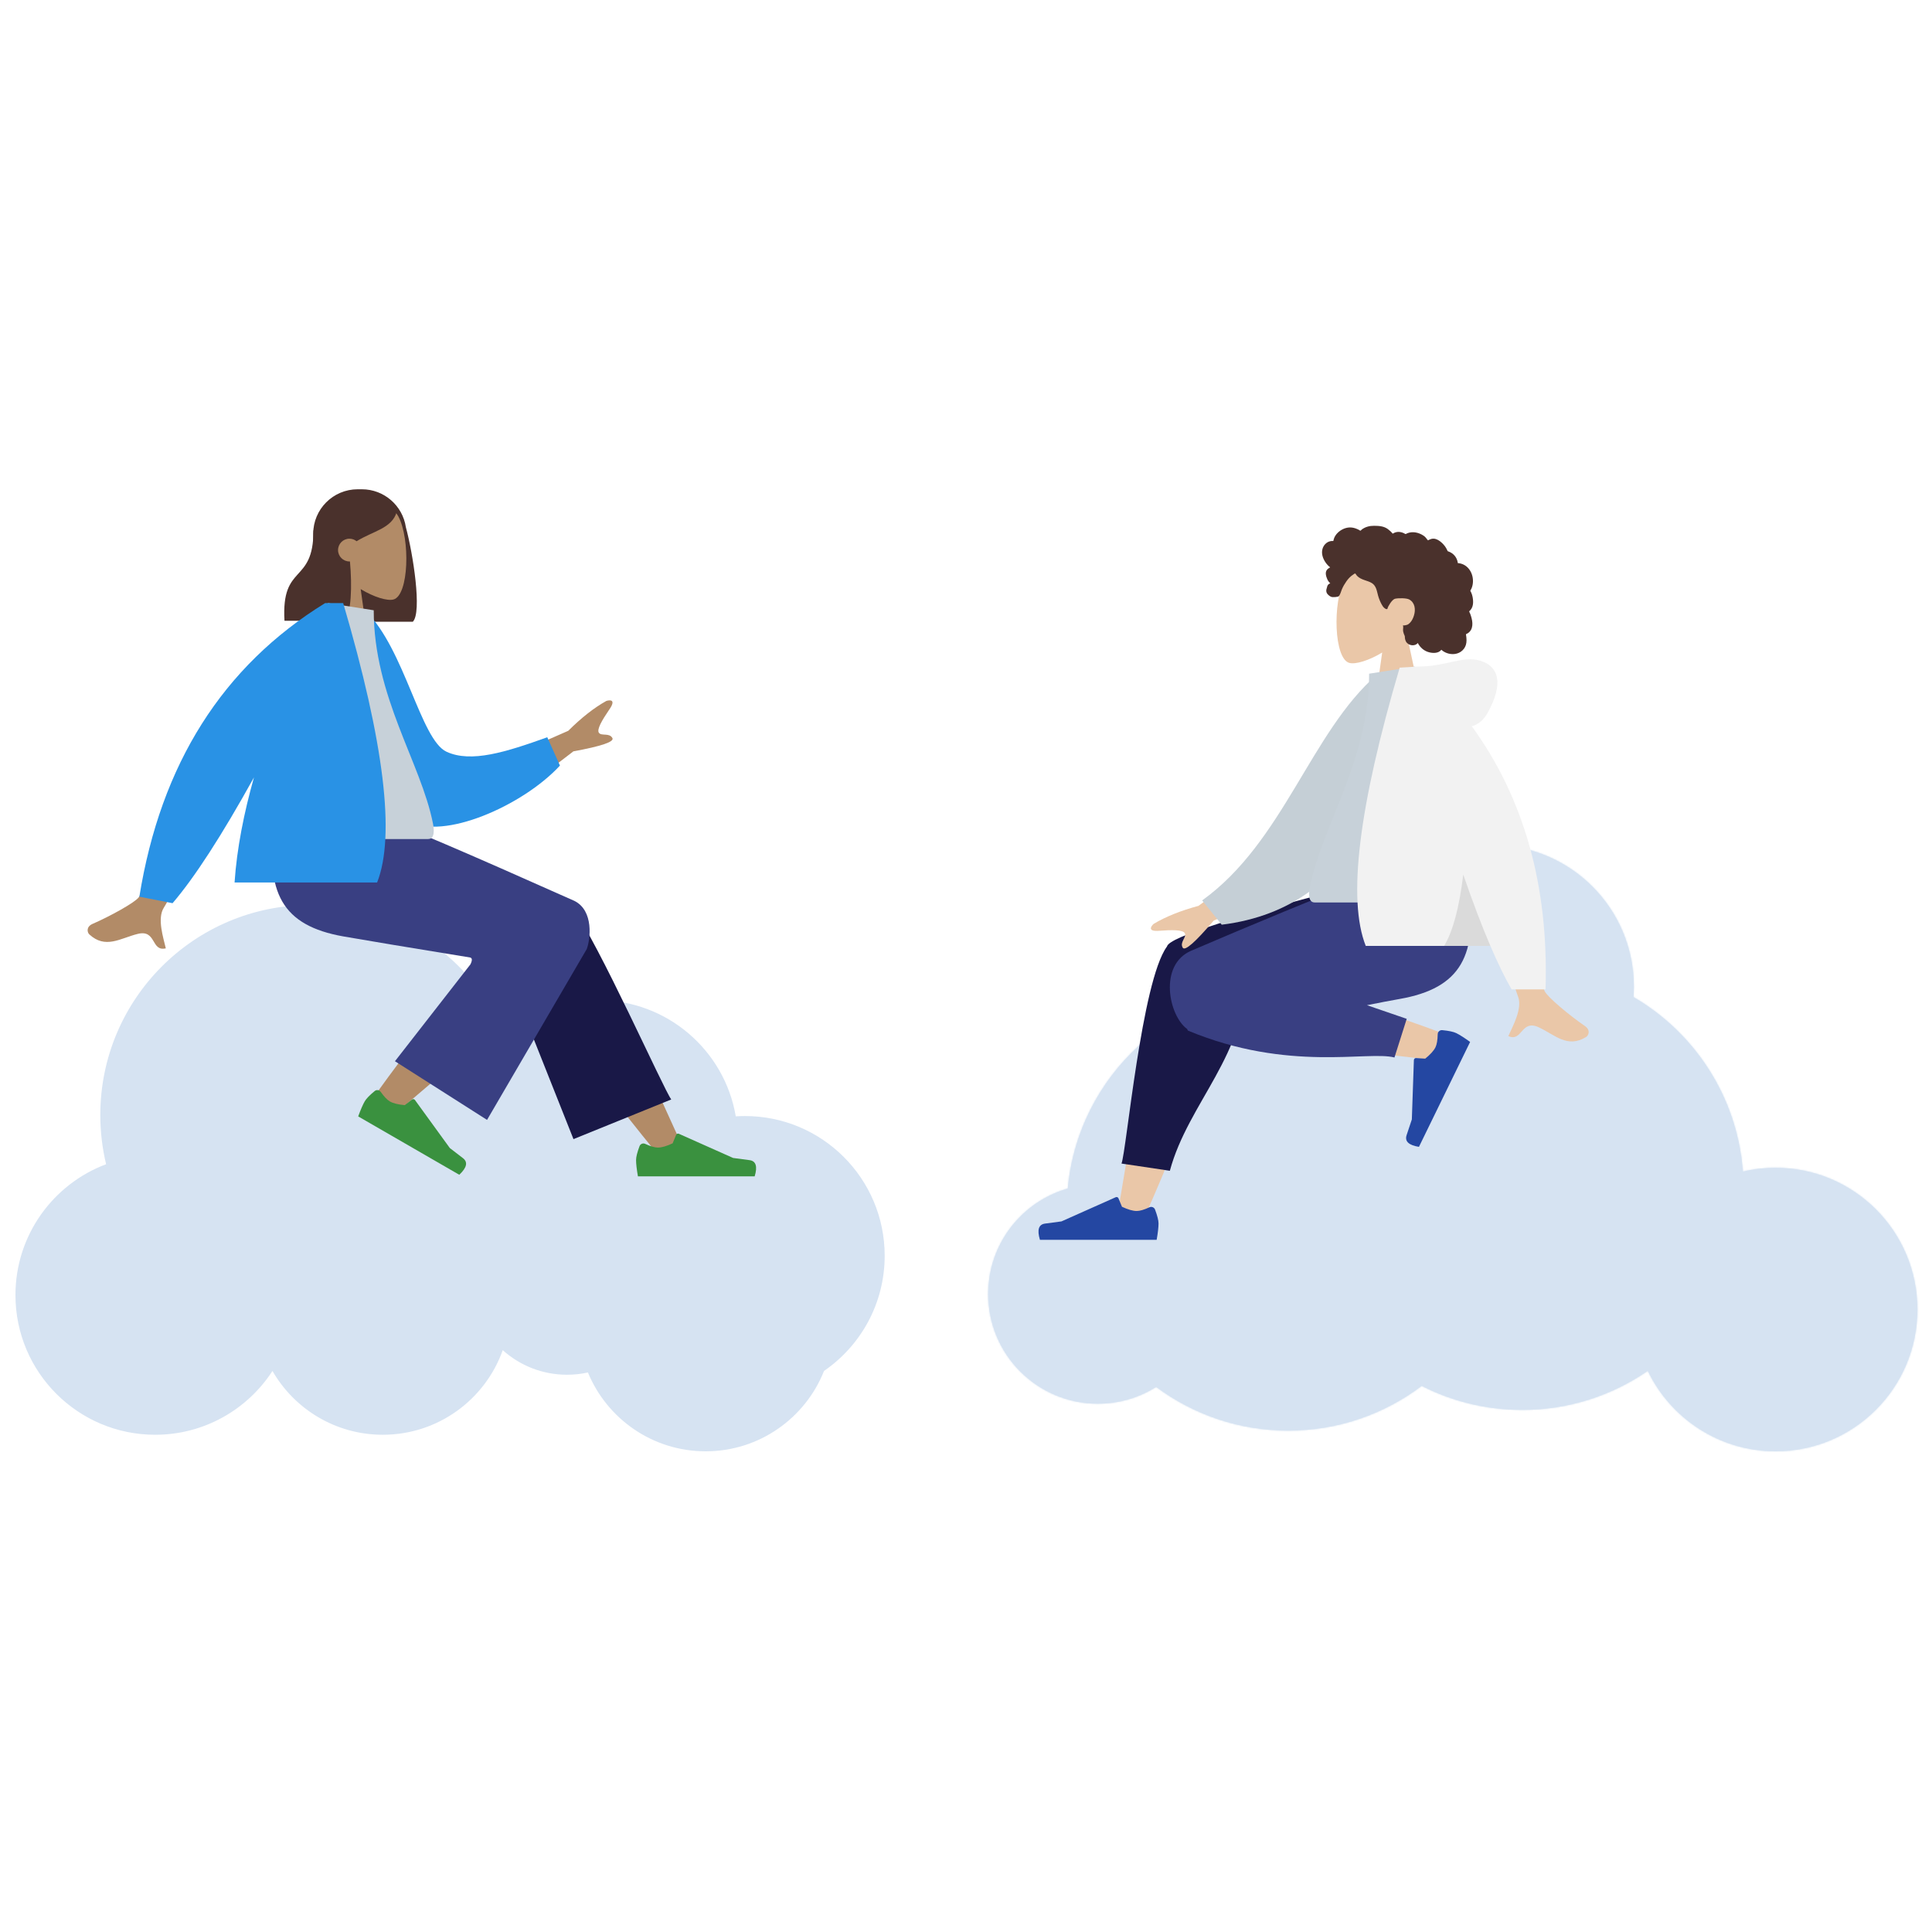 <svg width="1250" height="1250" viewBox="0 0 1250 1250" fill="none" xmlns="http://www.w3.org/2000/svg">
<rect width="1250" height="1250" fill="white"/>
<mask id="path-1-inside-1" fill="white">
<path fill-rule="evenodd" clip-rule="evenodd" d="M1056.87 645.086C1057.03 642.875 1057.11 640.642 1057.11 638.39C1057.11 587.733 1016.05 546.667 965.39 546.667C914.733 546.667 873.668 587.733 873.668 638.39C873.668 640.556 873.743 642.704 873.89 644.832C861.079 641.075 847.524 639.059 833.497 639.059C758.875 639.059 697.577 696.108 690.837 768.97C661.109 777.433 639.339 804.791 639.339 837.234C639.339 876.429 671.113 908.202 710.307 908.202C724.175 908.202 737.114 904.225 748.044 897.348C771.902 915.103 801.473 925.61 833.497 925.61C865.922 925.61 895.831 914.838 919.842 896.679C939.342 906.616 961.42 912.219 984.806 912.219C1015 912.219 1043.01 902.881 1066.11 886.935C1080.9 917.736 1112.38 939 1148.84 939C1199.49 939 1240.56 897.934 1240.56 847.277C1240.56 796.62 1199.49 755.554 1148.84 755.554C1141.55 755.554 1134.46 756.403 1127.67 758.008C1124.03 709.765 1096.5 668.19 1056.87 645.086Z"/>
</mask>
<path fill-rule="evenodd" clip-rule="evenodd" d="M1056.87 645.086C1057.03 642.875 1057.11 640.642 1057.11 638.39C1057.11 587.733 1016.05 546.667 965.39 546.667C914.733 546.667 873.668 587.733 873.668 638.39C873.668 640.556 873.743 642.704 873.89 644.832C861.079 641.075 847.524 639.059 833.497 639.059C758.875 639.059 697.577 696.108 690.837 768.97C661.109 777.433 639.339 804.791 639.339 837.234C639.339 876.429 671.113 908.202 710.307 908.202C724.175 908.202 737.114 904.225 748.044 897.348C771.902 915.103 801.473 925.61 833.497 925.61C865.922 925.61 895.831 914.838 919.842 896.679C939.342 906.616 961.42 912.219 984.806 912.219C1015 912.219 1043.01 902.881 1066.11 886.935C1080.9 917.736 1112.38 939 1148.84 939C1199.49 939 1240.56 897.934 1240.56 847.277C1240.56 796.62 1199.49 755.554 1148.84 755.554C1141.55 755.554 1134.46 756.403 1127.67 758.008C1124.03 709.765 1096.5 668.19 1056.87 645.086Z" fill="#D6E3F2"/>
<path d="M1056.87 645.086L1054.88 644.942L1054.79 646.185L1055.87 646.813L1056.87 645.086ZM873.89 644.832L873.328 646.752L876.084 647.56L875.886 644.694L873.89 644.832ZM690.837 768.97L691.385 770.894L692.702 770.519L692.829 769.154L690.837 768.97ZM748.044 897.348L749.239 895.744L748.139 894.926L746.98 895.655L748.044 897.348ZM919.842 896.679L920.75 894.897L919.634 894.328L918.636 895.084L919.842 896.679ZM1066.11 886.935L1067.91 886.069L1066.9 883.959L1064.97 885.289L1066.11 886.935ZM1127.67 758.008L1125.68 758.159L1125.85 760.493L1128.13 759.955L1127.67 758.008ZM1058.87 645.23C1059.03 642.971 1059.11 640.69 1059.11 638.39H1055.11C1055.11 640.594 1055.03 642.778 1054.88 644.942L1058.87 645.23ZM1059.11 638.39C1059.11 586.628 1017.15 544.667 965.39 544.667V548.667C1014.94 548.667 1055.11 588.837 1055.11 638.39H1059.11ZM965.39 544.667C913.629 544.667 871.668 586.628 871.668 638.39H875.668C875.668 588.837 915.838 548.667 965.39 548.667V544.667ZM871.668 638.39C871.668 640.602 871.744 642.796 871.895 644.971L875.886 644.694C875.741 642.612 875.668 640.509 875.668 638.39H871.668ZM874.453 642.913C861.461 639.103 847.716 637.059 833.497 637.059V641.059C847.331 641.059 860.697 643.047 873.328 646.752L874.453 642.913ZM833.497 637.059C757.832 637.059 695.68 694.904 688.846 768.786L692.829 769.154C699.474 697.311 759.918 641.059 833.497 641.059V637.059ZM690.29 767.047C659.725 775.748 637.339 803.874 637.339 837.234H641.339C641.339 805.709 662.493 779.119 691.385 770.894L690.29 767.047ZM637.339 837.234C637.339 877.533 670.008 910.202 710.307 910.202V906.202C672.217 906.202 641.339 875.324 641.339 837.234H637.339ZM710.307 910.202C724.563 910.202 737.869 906.112 749.109 899.041L746.98 895.655C736.358 902.337 723.787 906.202 710.307 906.202V910.202ZM746.85 898.953C771.041 916.955 801.028 927.61 833.497 927.61V923.61C801.917 923.61 772.763 913.25 749.239 895.744L746.85 898.953ZM833.497 927.61C866.373 927.61 896.703 916.687 921.049 898.274L918.636 895.084C894.96 912.99 865.472 923.61 833.497 923.61V927.61ZM984.806 910.219C961.743 910.219 939.975 904.694 920.75 894.897L918.934 898.461C938.709 908.538 961.097 914.219 984.806 914.219V910.219ZM1064.97 885.289C1042.19 901.012 1014.58 910.219 984.806 910.219V914.219C1015.42 914.219 1043.82 904.75 1067.24 888.581L1064.97 885.289ZM1148.84 937C1113.18 937 1082.38 916.203 1067.91 886.069L1064.3 887.801C1079.42 919.268 1111.59 941 1148.84 941V937ZM1238.56 847.277C1238.56 896.829 1198.39 937 1148.84 937V941C1200.6 941 1242.56 899.039 1242.56 847.277H1238.56ZM1148.84 757.554C1198.39 757.554 1238.56 797.724 1238.56 847.277H1242.56C1242.56 795.515 1200.6 753.554 1148.84 753.554V757.554ZM1128.13 759.955C1134.77 758.385 1141.71 757.554 1148.84 757.554V753.554C1141.4 753.554 1134.15 754.422 1127.21 756.062L1128.13 759.955ZM1055.87 646.813C1094.94 669.598 1122.09 710.594 1125.68 758.159L1129.66 757.858C1125.97 708.935 1098.05 666.782 1057.88 643.358L1055.87 646.813Z" fill="#D6E3F2" mask="url(#path-1-inside-1)"/>
<path fill-rule="evenodd" clip-rule="evenodd" d="M869.886 375.184C862.127 389.647 863.049 426.333 873.077 428.918C877.076 429.949 885.596 427.424 894.266 422.198L888.824 460.702H920.961L909.898 409.136C916.068 401.893 920.244 393.018 919.546 383.073C917.535 354.417 877.646 360.721 869.886 375.184Z" fill="#EAC7A8"/>
<path fill-rule="evenodd" clip-rule="evenodd" d="M855.649 355.134C856.315 352.795 858.105 350.792 860.517 350.198C861.102 350.054 861.706 349.996 862.308 350.02C862.524 350.029 862.584 350.091 862.685 349.94C862.76 349.828 862.762 349.555 862.793 349.423C862.888 349.014 863.008 348.61 863.156 348.217C863.661 346.874 864.509 345.687 865.532 344.686C867.444 342.814 870.029 341.522 872.713 341.288C874.183 341.16 875.642 341.399 877.031 341.877C877.75 342.125 878.448 342.433 879.127 342.773C879.331 342.876 879.995 343.378 880.2 343.346C880.427 343.31 880.882 342.746 881.067 342.605C883.345 340.857 886.158 340.17 888.996 340.19C892.199 340.215 895.283 340.375 897.954 342.327C898.52 342.74 899.058 343.193 899.571 343.67C899.841 343.92 900.103 344.181 900.352 344.452C900.503 344.615 900.649 344.783 900.79 344.954C901.03 345.246 900.991 345.342 901.326 345.138C902.612 344.357 904.102 343.992 905.602 344.176C906.493 344.286 907.36 344.553 908.183 344.906C908.463 345.025 909.112 345.504 909.411 345.508C909.707 345.513 910.347 345.07 910.652 344.957C912.301 344.348 914.078 344.198 915.811 344.479C917.598 344.77 919.354 345.483 920.868 346.468C921.597 346.942 922.232 347.468 922.743 348.173C922.963 348.477 923.162 348.799 923.412 349.081C923.559 349.246 923.848 349.416 923.927 349.625C923.88 349.5 925.882 348.728 926.07 348.679C927.077 348.416 928.102 348.469 929.087 348.793C930.94 349.403 932.534 350.771 933.844 352.173C934.516 352.893 935.105 353.689 935.605 354.537C935.844 354.944 936.063 355.361 936.263 355.788C936.361 355.995 936.425 356.254 936.553 356.44C936.718 356.68 936.829 356.684 937.127 356.789C938.644 357.32 940.026 358.22 941.079 359.435C942.144 360.664 942.835 362.178 943.125 363.773C943.142 363.867 943.152 364.256 943.207 364.307C943.282 364.377 943.587 364.346 943.703 364.359C944.102 364.406 944.499 364.476 944.89 364.568C945.612 364.739 946.314 364.991 946.978 365.319C949.568 366.601 951.42 369.003 952.326 371.706C953.277 374.542 953.261 377.792 952.124 380.576C951.94 381.026 951.722 381.462 951.465 381.875C951.308 382.128 951.257 382.129 951.359 382.395C951.473 382.691 951.681 382.978 951.817 383.267C952.259 384.21 952.568 385.211 952.763 386.233C953.083 387.909 953.241 389.67 952.926 391.359C952.779 392.143 952.523 392.91 952.134 393.608C951.935 393.965 951.703 394.302 951.44 394.615C951.304 394.777 951.159 394.932 951.008 395.08C950.921 395.165 950.807 395.239 950.734 395.334C950.554 395.565 950.516 395.375 950.609 395.714C950.739 396.188 951.032 396.656 951.212 397.117C951.398 397.593 951.565 398.075 951.718 398.561C952.029 399.547 952.291 400.55 952.455 401.57C952.77 403.53 952.715 405.617 951.788 407.416C951.392 408.185 950.824 408.86 950.134 409.384C949.797 409.641 949.431 409.863 949.048 410.044C948.851 410.138 948.599 410.178 948.509 410.369C948.412 410.573 948.556 410.98 948.589 411.209C948.874 413.202 949.017 415.295 948.424 417.247C947.879 419.046 946.677 420.634 945.118 421.686C942.092 423.725 938.014 423.61 934.834 421.977C934.006 421.552 933.23 421.023 932.539 420.4C930.778 422.771 927.154 422.696 924.58 422.02C921.373 421.179 918.8 418.949 917.317 416.019C915.29 418.487 911.036 417.686 909.63 415.009C909.286 414.354 909.082 413.632 908.982 412.901C908.929 412.517 908.962 412.129 908.923 411.748C908.872 411.262 908.548 410.79 908.361 410.32C907.998 409.406 907.772 408.461 907.763 407.474C907.757 406.959 907.823 406.457 907.872 405.947C907.916 405.487 907.788 405.058 907.716 404.604C908.538 404.74 909.54 404.518 910.315 404.279C911.075 404.045 911.788 403.429 912.324 402.866C913.57 401.559 914.332 399.846 914.852 398.14C915.995 394.397 915.527 389.907 911.762 387.853C910.008 386.896 904.754 386.899 902.665 387.372C900.469 387.869 897.979 392.715 897.857 393.171C897.781 393.453 897.819 393.802 897.56 393.989C896.991 394.402 896.052 393.686 895.632 393.332C894.908 392.721 894.391 391.909 893.943 391.086C892.968 389.292 892.182 387.368 891.627 385.404C891.199 383.89 890.925 382.329 890.365 380.853C889.809 379.385 888.931 378.073 887.566 377.241C886.081 376.336 884.38 375.86 882.75 375.291C881.134 374.728 879.547 374.039 878.294 372.843C878.019 372.58 877.752 372.301 877.53 371.991C877.355 371.747 877.182 371.279 876.915 371.124C876.501 370.883 875.896 371.51 875.538 371.738C873.77 372.861 872.295 374.427 871.105 376.138C869.922 377.839 868.951 379.477 868.162 381.377C867.577 382.786 867.212 384.59 866.183 385.745C865.723 386.261 862.308 386.573 861.202 386.123C860.095 385.673 858.856 384.504 858.484 383.771C858.104 383.021 858.013 382.197 858.176 381.377C858.271 380.894 858.466 380.442 858.573 379.968C858.663 379.57 858.745 379.193 858.939 378.828C859.306 378.136 859.934 377.639 860.691 377.431C859.903 376.705 859.25 375.835 858.798 374.864C858.329 373.854 857.931 372.627 857.818 371.519C857.726 370.619 857.868 369.686 858.361 368.913C858.877 368.102 859.793 367.572 860.585 367.066C859.375 366.119 858.339 364.968 857.488 363.693C855.832 361.214 854.808 358.09 855.649 355.134Z" fill="#4A312C"/>
<path fill-rule="evenodd" clip-rule="evenodd" d="M756.14 622.056C749.341 639.663 737.471 697.511 723.208 784.889L739.511 789.645C756.668 751.673 769.075 718.608 774.055 701.163C782.583 671.293 789.07 645.009 790.71 635.193C794.62 611.787 760.633 610.424 756.14 622.056ZM807.574 671.142C857.208 678.285 927.572 685.662 933.593 686.49C942.033 687.65 948.41 674.388 938.517 670.478C922.776 664.256 867.652 644.784 841.065 639.275C833.425 637.693 826.02 636.222 819.058 634.893C798.365 630.942 787.644 668.273 807.574 671.142Z" fill="#EAC7A8"/>
<path fill-rule="evenodd" clip-rule="evenodd" d="M881.376 571.841C799.003 592.831 756.91 606.283 755.098 612.196C755.078 612.262 755.059 612.328 755.043 612.394C755 612.445 754.961 612.498 754.922 612.551C738.597 635.002 728.821 744.61 725.612 752.818L756.893 757.484C768.859 713.112 807.144 682.2 806.127 629.056C806.401 627.497 806.471 626.019 806.358 624.621L891.502 581.277V571.841H881.376Z" fill="#191847"/>
<path fill-rule="evenodd" clip-rule="evenodd" d="M876.851 571.841C864.916 575.269 802.894 601.279 770.714 615.113C749.416 624.269 756.129 657.274 768.189 665.865C768.255 666.392 768.472 666.751 768.859 666.911C833.741 693.802 885.068 679.693 902.214 684.201L910.145 659.183L884.429 650.361C892.219 648.802 899.393 647.41 905.531 646.333C945.184 639.378 956.747 618.152 949.911 571.841H876.851Z" fill="#393F82"/>
<path fill-rule="evenodd" clip-rule="evenodd" d="M933.135 666.501C937.386 666.908 940.404 667.546 942.188 668.416C944.358 669.475 947.349 671.381 951.16 674.135C949.932 676.653 938.896 699.279 918.053 742.015C911.361 740.934 908.709 738.381 910.098 734.353C911.487 730.326 912.606 726.964 913.458 724.268L914.781 685.858C914.806 685.119 915.426 684.54 916.165 684.566C916.178 684.566 916.19 684.567 916.203 684.568L922.111 684.939C925.469 682.221 927.684 679.763 928.757 677.563C929.629 675.776 930.111 672.956 930.203 669.103L930.203 669.103C930.238 667.624 931.466 666.454 932.944 666.49C933.008 666.491 933.072 666.495 933.135 666.501Z" fill="#2447A2"/>
<path fill-rule="evenodd" clip-rule="evenodd" d="M747.319 782.605C748.817 786.604 749.566 789.596 749.566 791.581C749.566 793.996 749.164 797.519 748.359 802.152C745.558 802.152 720.384 802.152 672.836 802.152C670.873 795.664 672.006 792.161 676.235 791.644C680.463 791.126 683.976 790.659 686.773 790.242L721.875 774.593C722.55 774.292 723.342 774.596 723.643 775.271C723.648 775.283 723.653 775.294 723.658 775.306L725.915 780.779C729.829 782.606 733.01 783.519 735.457 783.519C737.445 783.519 740.191 782.716 743.695 781.11L743.695 781.11C745.04 780.493 746.629 781.084 747.245 782.428C747.272 782.486 747.297 782.545 747.319 782.605Z" fill="#2447A2"/>
<path fill-rule="evenodd" clip-rule="evenodd" d="M982.143 555.799L954.161 555.909C971.439 611.684 980.766 641.278 982.143 644.691C985.242 652.37 978.685 664.064 975.881 670.349C985.013 674.435 984.04 659.301 995.56 664.661C1006.08 669.553 1014.07 678.417 1026.22 670.921C1027.72 669.999 1029.35 666.529 1025.4 663.818C1015.55 657.062 1001.35 645.239 999.43 641.347C996.814 636.04 991.052 607.524 982.143 555.799ZM818.149 554.717L775.437 586.081C763.852 589.207 754.174 593.097 746.401 597.749C744.565 599.422 742.346 602.81 749.961 602.224C757.575 601.639 765.61 601.365 766.661 603.963C767.712 606.56 763.104 609.666 765.228 613.17C766.643 615.506 773.332 609.648 785.295 595.596L827.591 578.057L818.149 554.717Z" fill="#EAC7A8"/>
<path fill-rule="evenodd" clip-rule="evenodd" d="M902.623 438.383L891.044 436.397C848.084 473.509 830.439 544.805 777.78 582.573L790.454 598.283C881.807 586.972 904.45 500.009 902.623 438.383Z" fill="#C5CFD6"/>
<path fill-rule="evenodd" clip-rule="evenodd" d="M953.097 583.892C906.671 583.892 872.521 583.892 850.647 583.892C845.965 583.892 846.848 577.132 847.524 573.721C855.335 534.353 885.823 491.917 885.823 435.878L915.375 431.244C939.817 470.555 948.27 518.956 953.097 583.892Z" fill="#C7D1D9"/>
<path fill-rule="evenodd" clip-rule="evenodd" d="M917.599 431.244C916.601 431.244 915.687 431.306 914.856 431.431L905.6 431.96C879.057 521.916 871.737 581.933 883.639 612.011L964.276 612.014C969.053 623.153 973.625 632.526 977.991 640.131H999.963C1002.03 573.269 986.134 516.521 952.273 469.885C956.565 468.652 959.964 465.774 962.47 461.253C973.271 441.763 969.37 431.033 957.827 427.506C946.284 423.979 935.991 431.244 917.599 431.244Z" fill="#F2F2F2"/>
<path fill-rule="evenodd" clip-rule="evenodd" d="M934.351 612.011L964.276 612.012C958.703 599.017 952.85 583.617 946.717 565.813C944.181 587.03 940.059 602.43 934.351 612.011Z" fill="black" fill-opacity="0.1"/>
<path fill-rule="evenodd" clip-rule="evenodd" d="M68.65 753.248C66.198 743.035 64.9 732.374 64.9 721.409C64.9 646.348 125.749 585.499 200.81 585.499C257.713 585.499 306.449 620.469 326.698 670.09C342.686 655.789 363.795 647.094 386.934 647.094C431.67 647.094 468.814 679.595 476.044 722.272C478.014 722.144 480.002 722.079 482.004 722.079C531.922 722.079 572.388 762.545 572.388 812.463C572.388 843.401 556.844 870.708 533.139 887.001C521.057 917.461 491.325 939 456.563 939C422.175 939 392.71 917.922 380.383 887.981C376.026 888.947 371.497 889.456 366.849 889.456C350.874 889.456 336.305 883.44 325.282 873.551C313.931 905.45 283.471 928.288 247.676 928.288C217.15 928.288 190.504 911.679 176.281 887.004C160.174 911.85 132.198 928.288 100.384 928.288C50.466 928.288 10 887.822 10 837.904C10 799.153 34.386 766.098 68.65 753.248Z" fill="#D6E3F2"/>
<path fill-rule="evenodd" clip-rule="evenodd" d="M234.114 316.557C248.552 316.557 260.507 327.185 262.584 341.043C267.199 358.048 273.216 396.287 267.077 402.284H228.246L228.235 402.078C213.842 400.486 202.647 388.283 202.647 373.465V345.346C202.647 329.446 215.537 316.557 231.436 316.557H234.114Z" fill="#4A312C"/>
<path fill-rule="evenodd" clip-rule="evenodd" d="M257.739 334.144C265.499 348.607 264.577 385.293 254.548 387.878C250.549 388.909 242.03 386.384 233.359 381.157L238.801 419.661H206.665L217.727 368.095C211.557 360.853 207.382 351.977 208.08 342.032C210.09 313.377 249.98 319.681 257.739 334.144Z" fill="#B28B67"/>
<path fill-rule="evenodd" clip-rule="evenodd" d="M232.108 317.896C247.614 317.896 252.508 325.111 256.675 331.237C253.559 341.929 241.466 343.514 230.72 350.18C229.455 349.15 227.84 348.533 226.08 348.533C222.013 348.533 218.716 351.831 218.716 355.898C218.716 359.965 222.013 363.263 226.08 363.263C226.193 363.263 226.305 363.26 226.416 363.255C227.896 379.16 227.303 397.323 222.89 401.634H184.058C181.895 364.043 202.805 378.6 202.805 343.207C204.108 341.934 205.34 340.673 206.559 339.586L206.516 338.545C213.24 324.779 221.771 317.896 232.108 317.896Z" fill="#4A312C"/>
<path fill-rule="evenodd" clip-rule="evenodd" d="M425.138 746.383C398.738 714.145 380.875 690.245 371.549 674.683C355.582 648.038 342.513 624.328 338.388 615.272C328.554 593.674 361.03 583.561 368.38 593.635C379.504 608.882 403.262 656.86 439.654 737.568L425.138 746.383Z" fill="#B28B67"/>
<path fill-rule="evenodd" clip-rule="evenodd" d="M371.04 737.009L321.908 613.333C311.399 590.788 362.146 575.968 369.869 586.46C387.402 610.281 429.074 704.249 434.298 711.346L371.04 737.009Z" fill="#191847"/>
<path fill-rule="evenodd" clip-rule="evenodd" d="M240.185 712.207C249.755 698.246 284.567 651.278 303.528 631.844C308.977 626.26 314.293 620.9 319.322 615.905C334.268 601.059 364.031 626.012 349.113 639.535C311.959 673.212 257.75 718.674 253.221 722.728C246.873 728.409 234.17 720.981 240.185 712.207Z" fill="#B28B67"/>
<path fill-rule="evenodd" clip-rule="evenodd" d="M242.423 705.9C239.126 708.614 236.981 710.831 235.988 712.55C234.781 714.642 233.368 717.894 231.748 722.308C234.174 723.709 255.976 736.296 297.153 760.07C302.097 755.432 302.867 751.832 299.464 749.27C296.061 746.708 293.252 744.547 291.039 742.787L268.463 711.684C268.029 711.086 267.192 710.952 266.593 711.387C266.583 711.394 266.573 711.402 266.563 711.41L261.872 715.021C257.569 714.646 254.358 713.846 252.238 712.623C250.516 711.629 248.54 709.56 246.308 706.417L246.308 706.417C245.452 705.211 243.781 704.928 242.574 705.784C242.523 705.821 242.472 705.86 242.423 705.9Z" fill="#3A913F"/>
<path fill-rule="evenodd" clip-rule="evenodd" d="M413.782 741.565C412.284 745.564 411.535 748.556 411.535 750.541C411.535 752.956 411.937 756.479 412.741 761.112C415.543 761.112 440.717 761.112 488.265 761.112C490.227 754.624 489.094 751.121 484.866 750.604C480.637 750.086 477.125 749.619 474.328 749.202L439.226 733.553C438.55 733.252 437.758 733.556 437.457 734.231C437.452 734.243 437.447 734.254 437.442 734.266L435.186 739.739C431.272 741.566 428.091 742.479 425.643 742.479C423.655 742.479 420.909 741.676 417.406 740.07L417.406 740.07C416.061 739.453 414.471 740.044 413.855 741.388C413.829 741.446 413.804 741.505 413.782 741.565Z" fill="#3A913F"/>
<path fill-rule="evenodd" clip-rule="evenodd" d="M304.229 619.51C263.393 612.858 236.04 608.309 222.171 605.863C182.64 598.893 171.112 577.62 177.928 531.205H250.765C260.403 533.989 300.678 551.204 371.589 582.85C384.347 589.184 381.971 607.858 379.639 614.01C379.544 614.261 358.036 651.115 315.115 724.574L255.531 686.616L304.341 623.983C305.63 621.387 305.592 619.896 304.229 619.51Z" fill="#393F82"/>
<path fill-rule="evenodd" clip-rule="evenodd" d="M122.987 500.003L150.426 505.447C122.832 556.872 108.033 584.128 106.031 587.213C101.526 594.156 105.729 606.88 107.282 613.58C97.541 615.848 101.382 601.186 89.055 604.247C77.803 607.041 68.263 614.212 57.771 604.541C56.481 603.352 55.537 599.636 59.935 597.73C70.892 592.981 87.08 584.088 89.705 580.636C93.284 575.928 104.378 549.05 122.987 500.003ZM394.38 458.835L393.882 459.564C389.747 465.654 385.877 472.043 387.535 474.167C389.259 476.375 394.252 473.938 396.225 477.529C397.54 479.923 389.123 482.787 370.973 486.121L334.635 513.981L319.143 494.134L367.661 472.826C376.161 464.357 384.368 457.92 392.283 453.515C394.65 452.761 398.694 452.534 394.38 458.835Z" fill="#B28B67"/>
<path fill-rule="evenodd" clip-rule="evenodd" d="M225.003 397.343L236.581 395.357C261.801 419.821 272.092 478.595 288.899 486.375C304.79 493.73 327.315 486.613 354.091 477.002L362.29 495.322C337.963 521.642 286.135 543.878 265.127 531.184C231.539 510.889 223.785 438.399 225.003 397.343Z" fill="#2992E5"/>
<path fill-rule="evenodd" clip-rule="evenodd" d="M174.528 542.851C220.954 542.851 255.105 542.851 276.979 542.851C281.66 542.851 280.778 536.091 280.101 532.68C272.291 493.313 241.802 450.876 241.802 394.837L212.251 390.203C187.808 429.515 179.355 477.915 174.528 542.851Z" fill="#C7D1D9"/>
<path fill-rule="evenodd" clip-rule="evenodd" d="M222.046 390.203C248.575 480.636 255.889 540.892 243.987 570.971H151.765C153.224 548.961 157.903 525.684 164.311 502.989C143.426 540.665 125.87 567.788 111.645 584.361L90.17 580.155C104.003 494.366 144.061 431.049 210.345 390.203L222.046 390.203Z" fill="#2992E5"/>
</svg>
